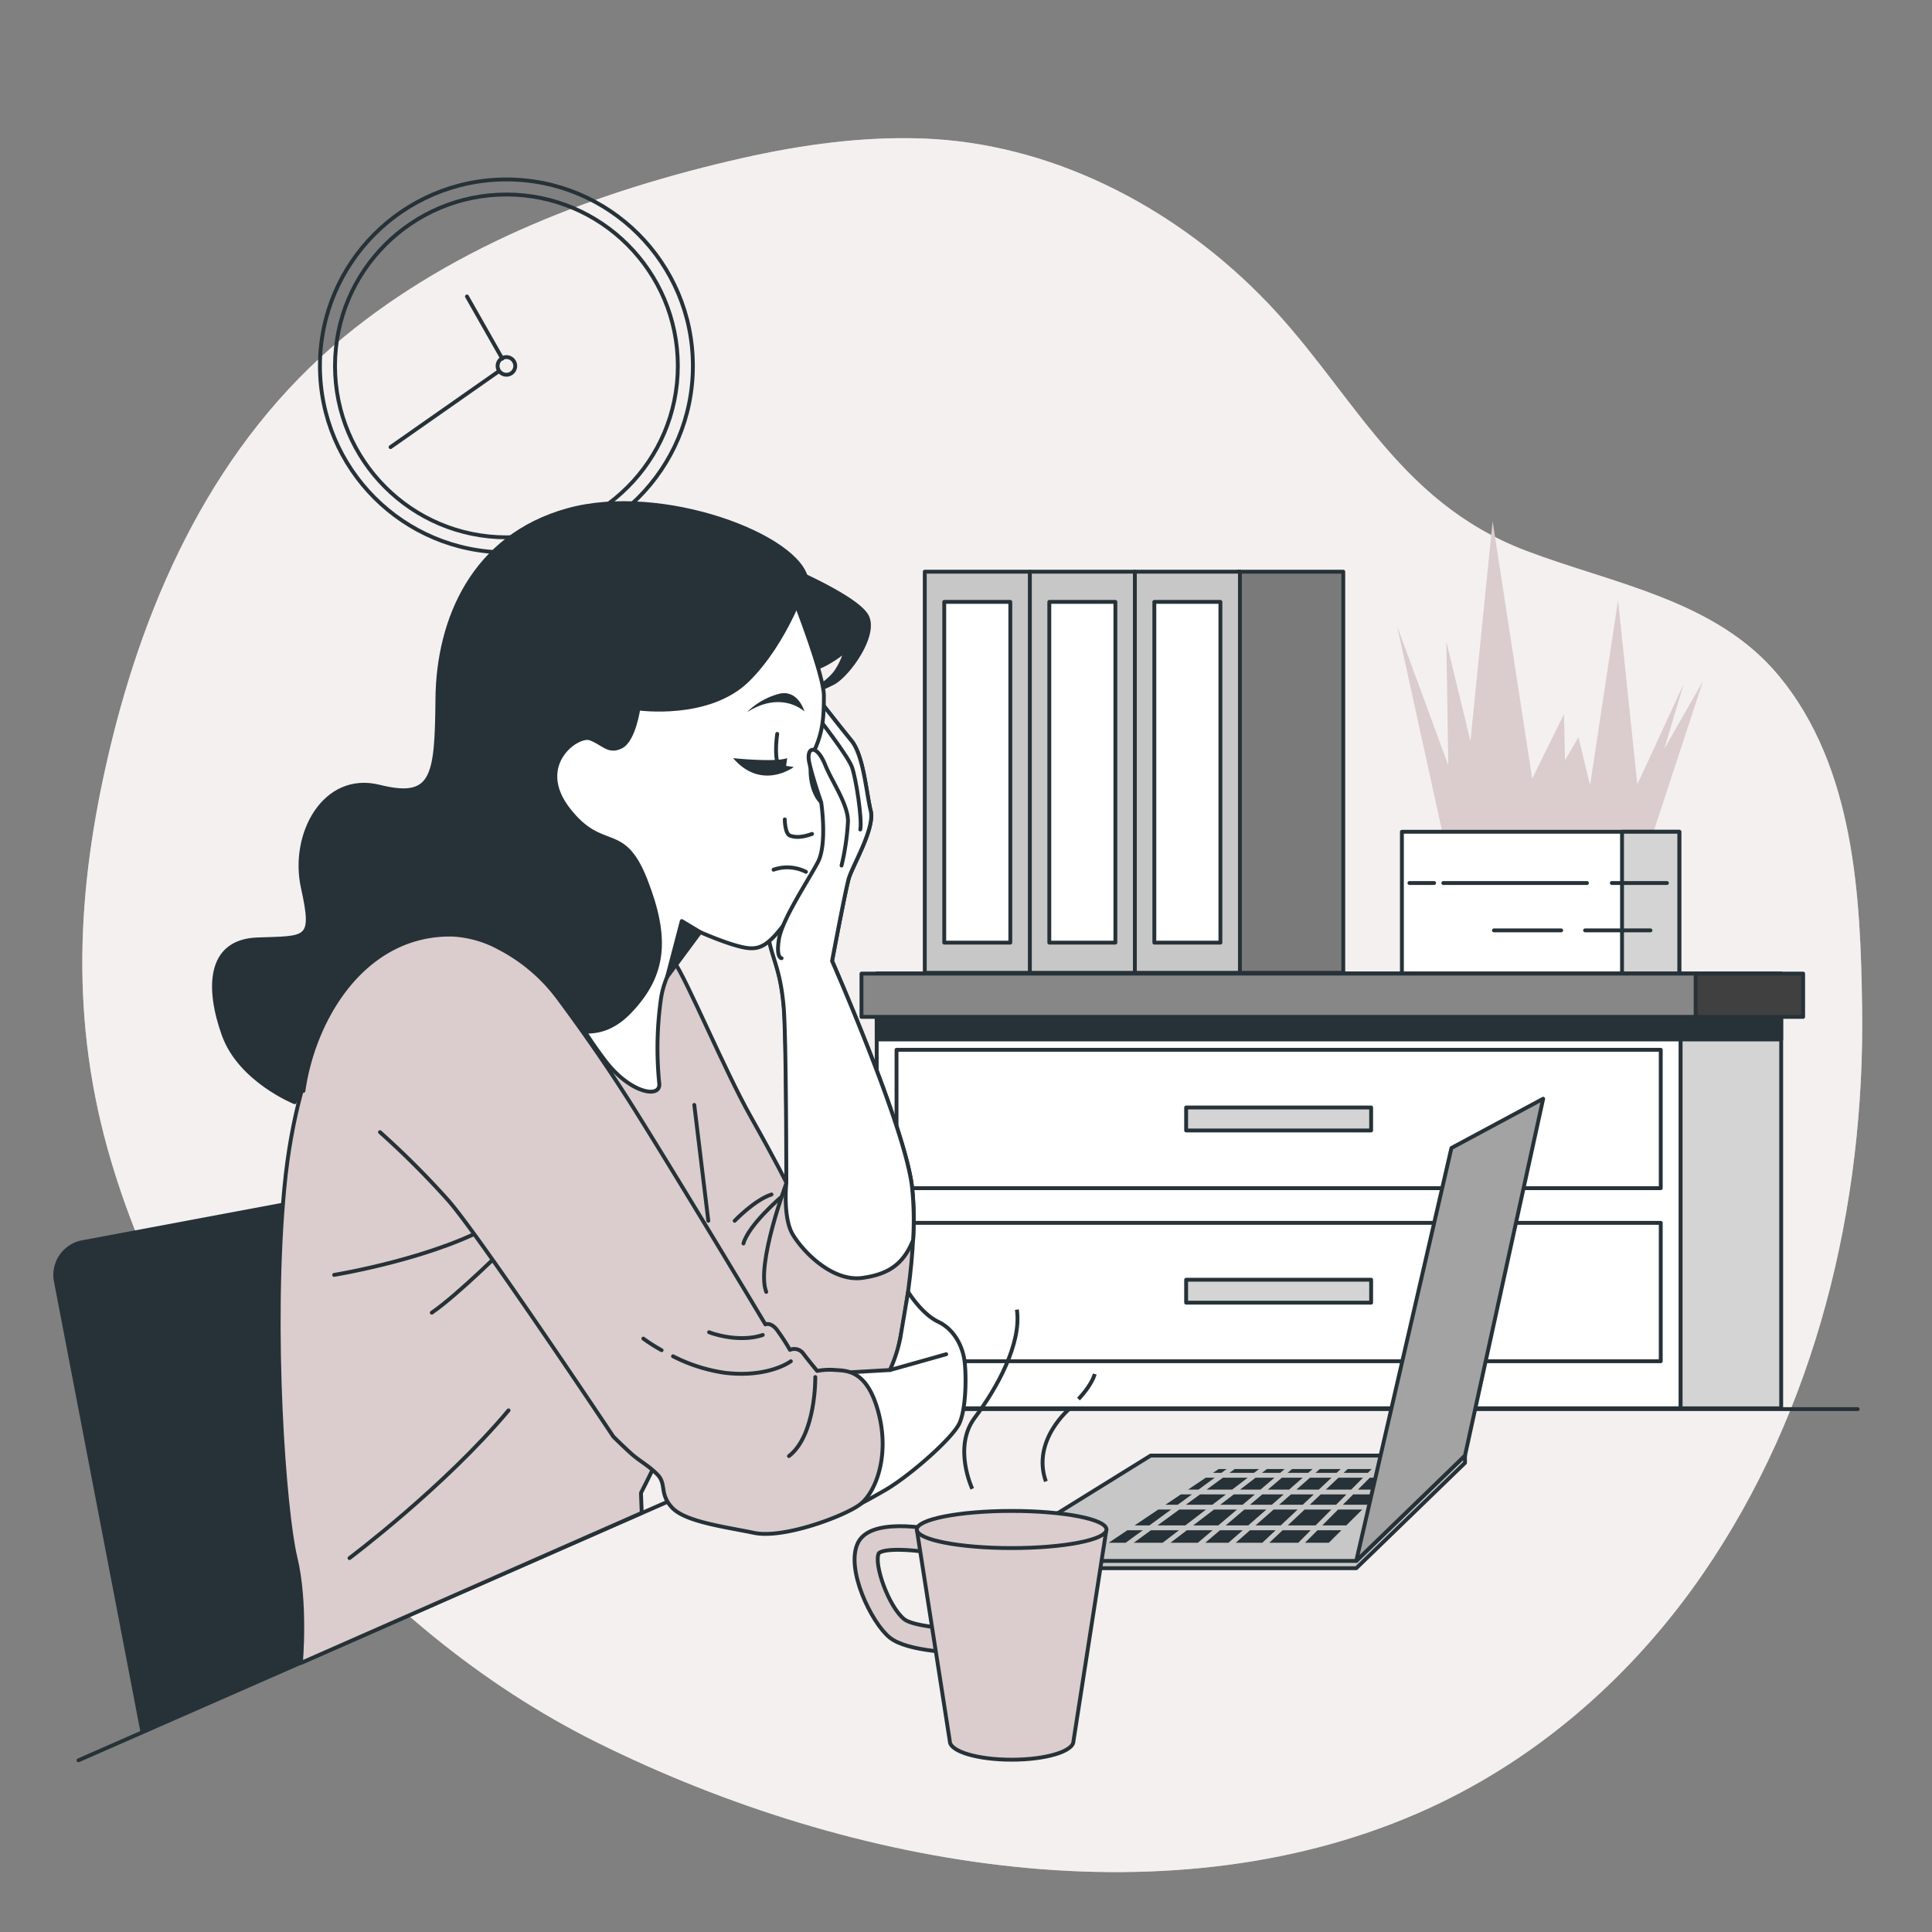 <svg xmlns="http://www.w3.org/2000/svg" viewBox="0 0 500 500"><rect x="0" y="0" width="500" height="500" fill="#808080" stroke="none"/><g id="freepik--background-simple--inject-7"><path d="M238.71,35.84c-15.44-.54-30.92,1.56-46.28,5C154.78,49.32,118,63.35,89.08,87.14,55.89,114.47,37.79,154,28.21,194.7c-8.35,35.47-10.25,69.62.61,106C46.93,361.35,94.28,421.05,154.62,451c66.2,32.84,149.51,47.1,215.25,16.94,29.14-13.37,53.17-35,70.75-60.5,29.26-42.44,42.09-95.13,41.29-147-.42-27.89-1.82-61.68-21.52-85.51-16.23-19.64-42.62-23.73-65.41-32.38-34.24-13-45.41-42.76-69.09-66.4C302.81,53,271.64,37,238.71,35.84Z" style="fill:#DBCDCD"></path><path d="M238.71,35.84c-15.44-.54-30.92,1.56-46.28,5C154.78,49.32,118,63.35,89.08,87.14,55.89,114.47,37.79,154,28.21,194.7c-8.35,35.47-10.25,69.62.61,106C46.93,361.35,94.28,421.05,154.62,451c66.2,32.84,149.51,47.1,215.25,16.94,29.14-13.37,53.17-35,70.75-60.5,29.26-42.44,42.09-95.13,41.29-147-.42-27.89-1.82-61.68-21.52-85.51-16.23-19.64-42.62-23.73-65.41-32.38-34.24-13-45.41-42.76-69.09-66.4C302.81,53,271.64,37,238.71,35.84Z" style="fill:#fff;opacity:0.7"></path></g><g id="freepik--Clock--inject-7"><circle cx="131.06" cy="94.7" r="48.26" style="fill:none;stroke:#263238;stroke-linecap:round;stroke-linejoin:round"></circle><circle cx="131.06" cy="94.7" r="44.36" style="fill:none;stroke:#263238;stroke-linecap:round;stroke-linejoin:round"></circle><line x1="128.92" y1="96.2" x2="101.07" y2="115.71" style="fill:none;stroke:#263238;stroke-linecap:round;stroke-linejoin:round"></line><line x1="120.85" y1="76.73" x2="129.99" y2="92.82" style="fill:none;stroke:#263238;stroke-linecap:round;stroke-linejoin:round"></line><path d="M133.34,94.7a2.28,2.28,0,1,1-2.28-2.28A2.28,2.28,0,0,1,133.34,94.7Z" style="fill:none;stroke:#263238;stroke-linecap:round;stroke-linejoin:round"></path></g><g id="freepik--Folders--inject-7"><rect x="320.45" y="147.95" width="27.19" height="103.82" style="fill:#7a7a7a;stroke:#263238;stroke-linecap:round;stroke-linejoin:round"></rect><rect x="293.7" y="147.95" width="27.19" height="103.82" style="fill:#c7c7c7;stroke:#263238;stroke-linecap:round;stroke-linejoin:round"></rect><rect x="298.74" y="155.77" width="17.1" height="88.18" style="fill:#fff;stroke:#263238;stroke-linecap:round;stroke-linejoin:round"></rect><rect x="266.51" y="147.95" width="27.19" height="103.82" style="fill:#c7c7c7;stroke:#263238;stroke-linecap:round;stroke-linejoin:round"></rect><rect x="271.56" y="155.77" width="17.1" height="88.18" style="fill:#fff;stroke:#263238;stroke-linecap:round;stroke-linejoin:round"></rect><rect x="239.33" y="147.95" width="27.19" height="103.82" style="fill:#c7c7c7;stroke:#263238;stroke-linecap:round;stroke-linejoin:round"></rect><rect x="244.37" y="155.77" width="17.1" height="88.18" style="fill:#fff;stroke:#263238;stroke-linecap:round;stroke-linejoin:round"></rect></g><g id="freepik--Plant--inject-7"><polygon points="375.27 224.48 361.57 162.06 374.81 198.02 374.31 166.06 380.55 191.78 386.29 134.85 396.53 201.51 404.77 184.78 405.01 196.77 408.51 190.78 411.51 203.26 418.75 155.32 423.74 203.01 435.72 177.04 430.73 193.77 440.72 176.3 424.91 224.48 375.27 224.48" style="fill:#DBCDCD"></polygon><rect x="362.81" y="215.26" width="71.79" height="36.95" style="fill:#fff;stroke:#263238;stroke-linecap:round;stroke-linejoin:round"></rect><rect x="419.78" y="215.26" width="14.82" height="36.95" style="fill:#d4d4d4;stroke:#263238;stroke-linecap:round;stroke-linejoin:round"></rect><line x1="417.13" y1="228.52" x2="431.4" y2="228.52" style="fill:none;stroke:#263238;stroke-linecap:round;stroke-linejoin:round"></line><line x1="373.53" y1="228.52" x2="410.7" y2="228.52" style="fill:none;stroke:#263238;stroke-linecap:round;stroke-linejoin:round"></line><line x1="364.76" y1="228.52" x2="371.15" y2="228.52" style="fill:none;stroke:#263238;stroke-linecap:round;stroke-linejoin:round"></line><line x1="410.22" y1="240.78" x2="427.14" y2="240.78" style="fill:none;stroke:#263238;stroke-linecap:round;stroke-linejoin:round"></line><line x1="386.62" y1="240.78" x2="404.03" y2="240.78" style="fill:none;stroke:#263238;stroke-linecap:round;stroke-linejoin:round"></line></g><g id="freepik--Furniture--inject-7"><rect x="434.92" y="251.97" width="26.04" height="112.49" transform="translate(895.89 616.44) rotate(180)" style="fill:#d4d4d4;stroke:#263238;stroke-linecap:round;stroke-linejoin:round"></rect><rect x="226.89" y="251.97" width="208.03" height="112.49" style="fill:#fff;stroke:#263238;stroke-linecap:round;stroke-linejoin:round"></rect><rect x="434.92" y="251.97" width="26.04" height="17.03" transform="translate(895.89 520.98) rotate(180)" style="fill:#263238;stroke:#263238;stroke-linecap:round;stroke-linejoin:round"></rect><rect x="226.89" y="251.97" width="208.03" height="17.03" style="fill:#263238;stroke:#263238;stroke-linecap:round;stroke-linejoin:round"></rect><rect x="232.02" y="271.69" width="197.78" height="35.81" style="fill:#fff;stroke:#263238;stroke-linecap:round;stroke-linejoin:round"></rect><rect x="306.97" y="286.62" width="47.88" height="5.94" style="fill:#d4d4d4;stroke:#263238;stroke-linecap:round;stroke-linejoin:round"></rect><rect x="232.02" y="316.47" width="197.78" height="35.81" style="fill:#fff;stroke:#263238;stroke-linecap:round;stroke-linejoin:round"></rect><rect x="306.97" y="331.19" width="47.88" height="5.94" style="fill:#d4d4d4;stroke:#263238;stroke-linecap:round;stroke-linejoin:round"></rect><rect x="222.95" y="251.97" width="215.91" height="11.2" style="fill:#878787;stroke:#263238;stroke-linecap:round;stroke-linejoin:round"></rect><rect x="438.87" y="251.97" width="27.79" height="11.2" transform="translate(905.52 515.14) rotate(180)" style="fill:#404040;stroke:#263238;stroke-linecap:round;stroke-linejoin:round"></rect></g><g id="freepik--Table--inject-7"><polyline points="480.76 364.68 227.38 364.68 20.32 455.56" style="fill:none;stroke:#263238;stroke-linecap:round;stroke-linejoin:round"></polyline></g><g id="freepik--Device--inject-7"><polygon points="379.14 378.59 379.14 376.7 253.81 403.96 253.81 405.85 351 405.85 379.14 378.59" style="fill:#c7c7c7;stroke:#263238;stroke-linecap:round;stroke-linejoin:round"></polygon><polygon points="379.14 376.7 297.79 376.7 253.81 403.96 351 403.96 379.14 376.7" style="fill:#c7c7c7;stroke:#263238;stroke-linecap:round;stroke-linejoin:round"></polygon><polygon points="306.9 389.42 313.76 389.42 317.26 386.75 310.57 386.75 306.9 389.42" style="fill:#263238"></polygon><polygon points="306.75 394.78 312.13 390.66 305.21 390.66 299.56 394.78 306.75 394.78" style="fill:#263238"></polygon><polygon points="340 386.75 334.09 386.75 331.04 389.42 337.15 389.42 340 386.75" style="fill:#263238"></polygon><polygon points="315.8 389.42 321.6 389.42 324.75 386.75 319.3 386.75 315.8 389.42" style="fill:#263238"></polygon><polygon points="320.92 385.51 326.21 385.51 329.85 382.42 324.96 382.42 320.92 385.51" style="fill:#263238"></polygon><polygon points="335.83 390.66 329.62 390.66 324.92 394.78 331.45 394.78 335.83 390.66" style="fill:#263238"></polygon><polygon points="320.14 390.66 314.18 390.66 308.79 394.78 315.29 394.78 320.14 390.66" style="fill:#263238"></polygon><polygon points="327.74 390.66 322.05 390.66 317.2 394.78 323.04 394.78 327.74 390.66" style="fill:#263238"></polygon><polygon points="323.51 389.42 329.16 389.42 332.21 386.75 326.67 386.75 323.51 389.42" style="fill:#263238"></polygon><polygon points="325.83 380.19 319.54 380.19 318.19 381.18 324.54 381.18 325.83 380.19" style="fill:#263238"></polygon><polygon points="362.08 381.18 363.07 380.19 356.72 380.19 355.74 381.18 362.08 381.18" style="fill:#263238"></polygon><polygon points="351.44 385.51 357.73 385.51 360.83 382.42 354.51 382.42 351.44 385.51" style="fill:#263238"></polygon><polygon points="291.77 396.02 286.92 399.27 291.31 399.27 295.76 396.02 291.77 396.02" style="fill:#263238"></polygon><polygon points="348.45 386.75 341.8 386.75 338.96 389.42 345.79 389.42 348.45 386.75" style="fill:#263238"></polygon><polygon points="328.12 385.51 333.62 385.51 337.15 382.42 331.76 382.42 328.12 385.51" style="fill:#263238"></polygon><polygon points="343.12 385.51 349.69 385.51 352.76 382.42 346.4 382.42 343.12 385.51" style="fill:#263238"></polygon><polygon points="335.51 385.51 341.31 385.51 344.6 382.42 339.03 382.42 335.51 385.51" style="fill:#263238"></polygon><polygon points="301.62 389.42 304.8 389.42 308.47 386.75 305.61 386.75 301.62 389.42" style="fill:#263238"></polygon><polygon points="344.56 390.66 337.64 390.66 333.26 394.78 340.46 394.78 344.56 390.66" style="fill:#263238"></polygon><polygon points="331.94 396.02 328.49 399.27 335.99 399.27 339.22 396.02 331.94 396.02" style="fill:#263238"></polygon><polygon points="330.14 396.02 323.51 396.02 319.8 399.27 326.68 399.27 330.14 396.02" style="fill:#263238"></polygon><polygon points="315.74 396.02 311.91 399.27 317.92 399.27 321.63 396.02 315.74 396.02" style="fill:#263238"></polygon><polygon points="340.97 396.02 337.73 399.27 343.89 399.27 347.16 396.02 340.97 396.02" style="fill:#263238"></polygon><polygon points="313.83 396.02 307.17 396.02 302.91 399.27 310 399.27 313.83 396.02" style="fill:#263238"></polygon><polygon points="352.55 390.66 346.3 390.66 342.2 394.78 348.41 394.78 352.55 390.66" style="fill:#263238"></polygon><polygon points="316.09 381.18 317.44 380.19 315.38 380.19 313.91 381.18 316.09 381.18" style="fill:#263238"></polygon><polygon points="297.46 394.78 303.1 390.66 299.77 390.66 293.62 394.78 297.46 394.78" style="fill:#263238"></polygon><polygon points="345.91 381.18 346.96 380.19 341.57 380.19 340.44 381.18 345.91 381.18" style="fill:#263238"></polygon><polygon points="331.31 381.18 332.46 380.19 327.87 380.19 326.58 381.18 331.31 381.18" style="fill:#263238"></polygon><polygon points="297.87 396.02 293.41 399.27 300.87 399.27 305.13 396.02 297.87 396.02" style="fill:#263238"></polygon><polygon points="347.72 381.18 354 381.18 354.97 380.19 348.77 380.19 347.72 381.18" style="fill:#263238"></polygon><polygon points="333.22 381.18 338.56 381.18 339.69 380.19 334.38 380.19 333.22 381.18" style="fill:#263238"></polygon><polygon points="356.48 386.75 350.2 386.75 347.54 389.42 353.79 389.42 356.48 386.75" style="fill:#263238"></polygon><polygon points="312.27 385.51 318.88 385.51 322.92 382.42 316.5 382.42 312.27 385.51" style="fill:#263238"></polygon><polygon points="307.46 385.51 310.16 385.51 314.39 382.42 312.06 382.42 307.46 385.51" style="fill:#263238"></polygon><polygon points="351 403.96 375.63 297.1 399.37 284.35 379.14 376.7 351 403.96" style="fill:#a3a3a3;stroke:#263238;stroke-linecap:round;stroke-linejoin:round"></polygon></g><g id="freepik--Mug--inject-7"><path d="M251.2,427.79H251c-2.64,0-16.06-.19-20.76-4s-11.53-17.79-8.19-24.54c3.18-6.4,17.18-4.07,23-2.78l-1.31,5.94c-7.19-1.58-15.12-1.78-16.32-.41-1.33,2.71,2.49,13.74,6.59,17.05,2,1.61,10.21,2.61,16.76,2.63l2.7-.31.69,6.05Z" style="fill:#DBCDCD;stroke:#263238;stroke-linecap:round;stroke-linejoin:round"></path><path d="M237.27,395.84l8.54,54.77c0,2.65,7.16,4.8,16,4.8s16-2.15,16-4.8l8.53-54.77Z" style="fill:#DBCDCD;stroke:#263238;stroke-linecap:round;stroke-linejoin:round"></path><path d="M286.35,395.84c0,2.65-11,4.8-24.54,4.8s-24.54-2.15-24.54-4.8,11-4.81,24.54-4.81S286.35,393.18,286.35,395.84Z" style="fill:#DBCDCD;stroke:#263238;stroke-linecap:round;stroke-linejoin:round"></path><path d="M251.62,385.3s-5.07-10.77.63-18.37,12.18-19.15,10.92-28" style="fill:none;stroke:#263238;stroke-miterlimit:10"></path><path d="M277,364.39s-10.13,8.24-6.33,19" style="fill:none;stroke:#263238;stroke-miterlimit:10"></path><path d="M279.1,362.07s3.24-3.23,4.23-6.47" style="fill:none;stroke:#263238;stroke-miterlimit:10"></path></g><g id="freepik--Character--inject-7"><path d="M36.82,448.05,14.46,331.58a8.62,8.62,0,0,1,6.88-10.1l59.52-11.14A7.56,7.56,0,0,1,89.6,316l23.6,98.77Z" style="fill:#263238;stroke:#263238;stroke-linecap:round;stroke-linejoin:round"></path><path d="M203.57,146.87s17.89,7.53,20.71,12.47-4.94,15.53-8.7,17.42a43.61,43.61,0,0,1-6.12,2.59s5.41-2.83,7.29-6.12a16.48,16.48,0,0,0,2.12-4.94s-5.88,4.94-9.65,4.94-10.35-8.47-9.88-15.77S203.57,146.87,203.57,146.87Z" style="fill:#263238;stroke:#263238;stroke-linecap:round;stroke-linejoin:round"></path><path d="M91,254s-13.84,16-17.39,53.24,0,84.11,2.84,95.82,1.42,27.32,1.42,27.32l88.21-38.85-.2-5.15s8.52-16.33,9.94-23.43,6.74-13.13,3.91-36.55-5.33-38-14.2-55-20.23-27-32.65-31.58S91,254,91,254Z" style="fill:#DBCDCD;stroke:#263238;stroke-linecap:round;stroke-linejoin:round"></path><path d="M211.71,180.77s5.45,7,8.63,10.9,3.86,13.63,5,18.18-4.77,14.31-5.68,17.49-4.32,21.36-4.32,21.36S234,291.18,236,306.86s-3,40.89-4.32,45-3.64,7-8.63,8.4-11.59,7.73-19.77-2.72-23.4-36.12-35.44-57.93S145.37,262.33,137.65,256,122,244.15,122,244.15s28.17,0,37.49-.45,11.58.23,15,5.22,13,28,19.76,40,9.32,17.26,9.32,17.26,0-37.25-.68-45.43-2.27-11.36-3.41-15.68-2-11.81-1.82-12.72,3.41-18.4,3.41-18.4l1.59-21.36S198.08,171.23,211.71,180.77Z" style="fill:#DBCDCD;stroke:#263238;stroke-linecap:round;stroke-linejoin:round"></path><path d="M203.53,306.17s-7.95,21.13-5.23,28.17" style="fill:none;stroke:#263238;stroke-linecap:round;stroke-linejoin:round"></path><path d="M201.94,310s-8.18,7-9.54,11.81" style="fill:none;stroke:#263238;stroke-linecap:round;stroke-linejoin:round"></path><path d="M190.13,315.94s5.22-5.45,9.54-6.81" style="fill:none;stroke:#263238;stroke-linecap:round;stroke-linejoin:round"></path><line x1="179.68" y1="285.95" x2="183.31" y2="315.94" style="fill:none;stroke:#263238;stroke-linecap:round;stroke-linejoin:round"></line><path d="M215.34,248.7s3.41-18.18,4.32-21.36,6.81-13,5.68-17.49-1.82-14.31-5-18.18-8.63-10.9-8.63-10.9c-13.63-9.54-9.09,11.81-9.09,11.81L201,213.94s-3.18,17.49-3.41,18.4.68,8.41,1.82,12.72,2.73,7.5,3.41,15.68.68,45.43.68,45.43-.91,8.86,1.59,13.18,10.22,12.5,18.17,11.36c6.39-.91,10.48-3.32,13.05-9.78a80.78,80.78,0,0,0-.32-14.07C234,291.18,215.34,248.7,215.34,248.7Z" style="fill:#fff;stroke:#263238;stroke-linecap:round;stroke-linejoin:round"></path><path d="M211.59,185.56s7.82,10,8.89,12.94,2.7,13.74,2.16,16.17" style="fill:#fff;stroke:#263238;stroke-linecap:round;stroke-linejoin:round"></path><path d="M205.46,154.87s7.76,19.77,7.76,25.18-.23,9.18-2.35,13.89-.94,11.06,1.65,13.65,3.06,3.53,2.11,8-3.53,12-9.41,20.47S197,246,192.75,245.24s-11.53-4-11.53-4-8.48,6.82-10.12,16.94a90.94,90.94,0,0,0-.47,22.36c.23,3.77-7.53,2.35-13.89-5.88a126.86,126.86,0,0,1-10.59-16.48c-.47-.7,14.83-4.47,11.3-18.82s-13.18-12.24-17.65-25.42-5.89-19.3,5.65-32.48,31.77-18.59,39.77-24.94S205.46,154.87,205.46,154.87Z" style="fill:#fff;stroke:#263238;stroke-linecap:round;stroke-linejoin:round"></path><path d="M193.31,184.33a18.29,18.29,0,0,1,8.5-4.82c4.83-1,6.38,4.63,6.38,4.63S202.39,178.54,193.31,184.33Z" style="fill:#263238"></path><polygon points="181.22 241.24 176.44 238.37 172.66 252.81 181.22 241.24" style="fill:#263238;stroke:#263238;stroke-linecap:round;stroke-linejoin:round"></polygon><path d="M200.2,225.08a10.72,10.72,0,0,1,8.37.55" style="fill:none;stroke:#263238;stroke-linecap:round;stroke-linejoin:round"></path><path d="M201.14,189.93s-.85,5.71.29,8" style="fill:none;stroke:#263238;stroke-linecap:round;stroke-linejoin:round"></path><path d="M189.72,196.21s10.85,1.14,14,0l-.28,2,2,.29S197.14,204.78,189.72,196.21Z" style="fill:#263238"></path><path d="M203.1,212.06s0,3.76,1.41,4.23,3.06.47,5.65-.47" style="fill:none;stroke:#263238;stroke-linecap:round;stroke-linejoin:round"></path><path d="M208.75,150.16s-5.18,16-15.3,25.89-28.24,7.3-28.24,7.3-1.17,8.23-4.47,9.88-4.7-.94-8-2.12-14.59,6.83-5.65,18.36,14.12,3.29,20,18.35,4.94,24.48-4,33.89-18.6,5-32-3.53-25.65-10.35-33.89-3.29-16.47,20.47-18.35,24.47-2.59,5.89-2.59,5.89S62.14,279.6,57.9,267.83s-4.23-24.24,8.71-24.71,14.82.47,11.77-13.41S84,200.06,98.14,203.59,113,201,113.2,180.76s9.18-41.89,33.66-48.72S207.1,138.87,208.75,150.16Z" style="fill:#263238;stroke:#263238;stroke-linecap:round;stroke-linejoin:round"></path><path d="M86.48,329.94s26.72-4.34,42.24-13.72" style="fill:none;stroke:#263238;stroke-linecap:round;stroke-linejoin:round"></path><path d="M130.89,322.72s-12.28,12.27-19.14,17" style="fill:none;stroke:#263238;stroke-linecap:round;stroke-linejoin:round"></path><path d="M90.45,403.23S115,384.82,131.61,365" style="fill:none;stroke:#263238;stroke-linecap:round;stroke-linejoin:round"></path><path d="M218.3,355.25l12-.69a37.39,37.39,0,0,0,2.72-8.4c.68-4.09,2-11.83,2-11.83s3.48,5.69,7.79,7.74,6.36,6.59,6.82,10.22.45,12.27-1.37,16.13S235.33,382.05,229,385.69,221,390,221,390s3.64-19.53,2.27-25A27.43,27.43,0,0,0,218.3,355.25Z" style="fill:#fff;stroke:#263238;stroke-linecap:round;stroke-linejoin:round"></path><line x1="230.34" y1="354.56" x2="244.88" y2="350.47" style="fill:none;stroke:#263238;stroke-linecap:round;stroke-linejoin:round"></line><path d="M98.34,293a222.36,222.36,0,0,1,17.72,17.72c8.18,9.31,42.68,61.08,42.68,61.08s2.27,2.27,4.54,4.32,4.32,2.95,6.82,5.45.45,5,3.86,8.63,13.5,4.92,21.22,6.51,23.57-4.43,27.43-7.39,7.73-12.27,4.77-23.62-8.4-10.91-11.13-11.14a17.85,17.85,0,0,0-4.77.23s-2.27-2.73-3.63-4.54a2.87,2.87,0,0,0-3.41-.91,55.36,55.36,0,0,0-3.41-5.23c-1.59-2-2.95-1.36-2.95-1.36s-20.68-34.53-33.17-54.52c-8-12.85-15.78-23.64-20.29-29.7a44.51,44.51,0,0,0-15.47-13.23,28.24,28.24,0,0,0-12-3.42c-22.72-.45-35.89,21.36-38.62,40.44" style="fill:#DBCDCD;stroke:#263238;stroke-linecap:round;stroke-linejoin:round"></path><path d="M197.4,345.48s-4.78,2-12.5-.23c-.45-.13-.91-.29-1.39-.47" style="fill:none;stroke:#263238;stroke-linecap:round;stroke-linejoin:round"></path><path d="M171.22,349.43a44.58,44.58,0,0,1-4.72-3" style="fill:none;stroke:#263238;stroke-linecap:round;stroke-linejoin:round"></path><path d="M204.67,352.29s-5.68,4.32-17,3A42.86,42.86,0,0,1,174.18,351" style="fill:none;stroke:#263238;stroke-linecap:round;stroke-linejoin:round"></path><path d="M211,356.38s.22,15-6.82,20.45" style="fill:none;stroke:#263238;stroke-linecap:round;stroke-linejoin:round"></path><path d="M217.79,224a63.64,63.64,0,0,0,1.67-11.45c0-4.46-4.19-10.33-5.86-14.51-2.27-5.66-5-4.75-4.19-.84s3.11,10.43,3.11,10.43,1.64,10.79-.87,15.53-9.22,14.8-10.05,19.82.67,5,.67,5" style="fill:#fff;stroke:#263238;stroke-linecap:round;stroke-linejoin:round"></path></g></svg>